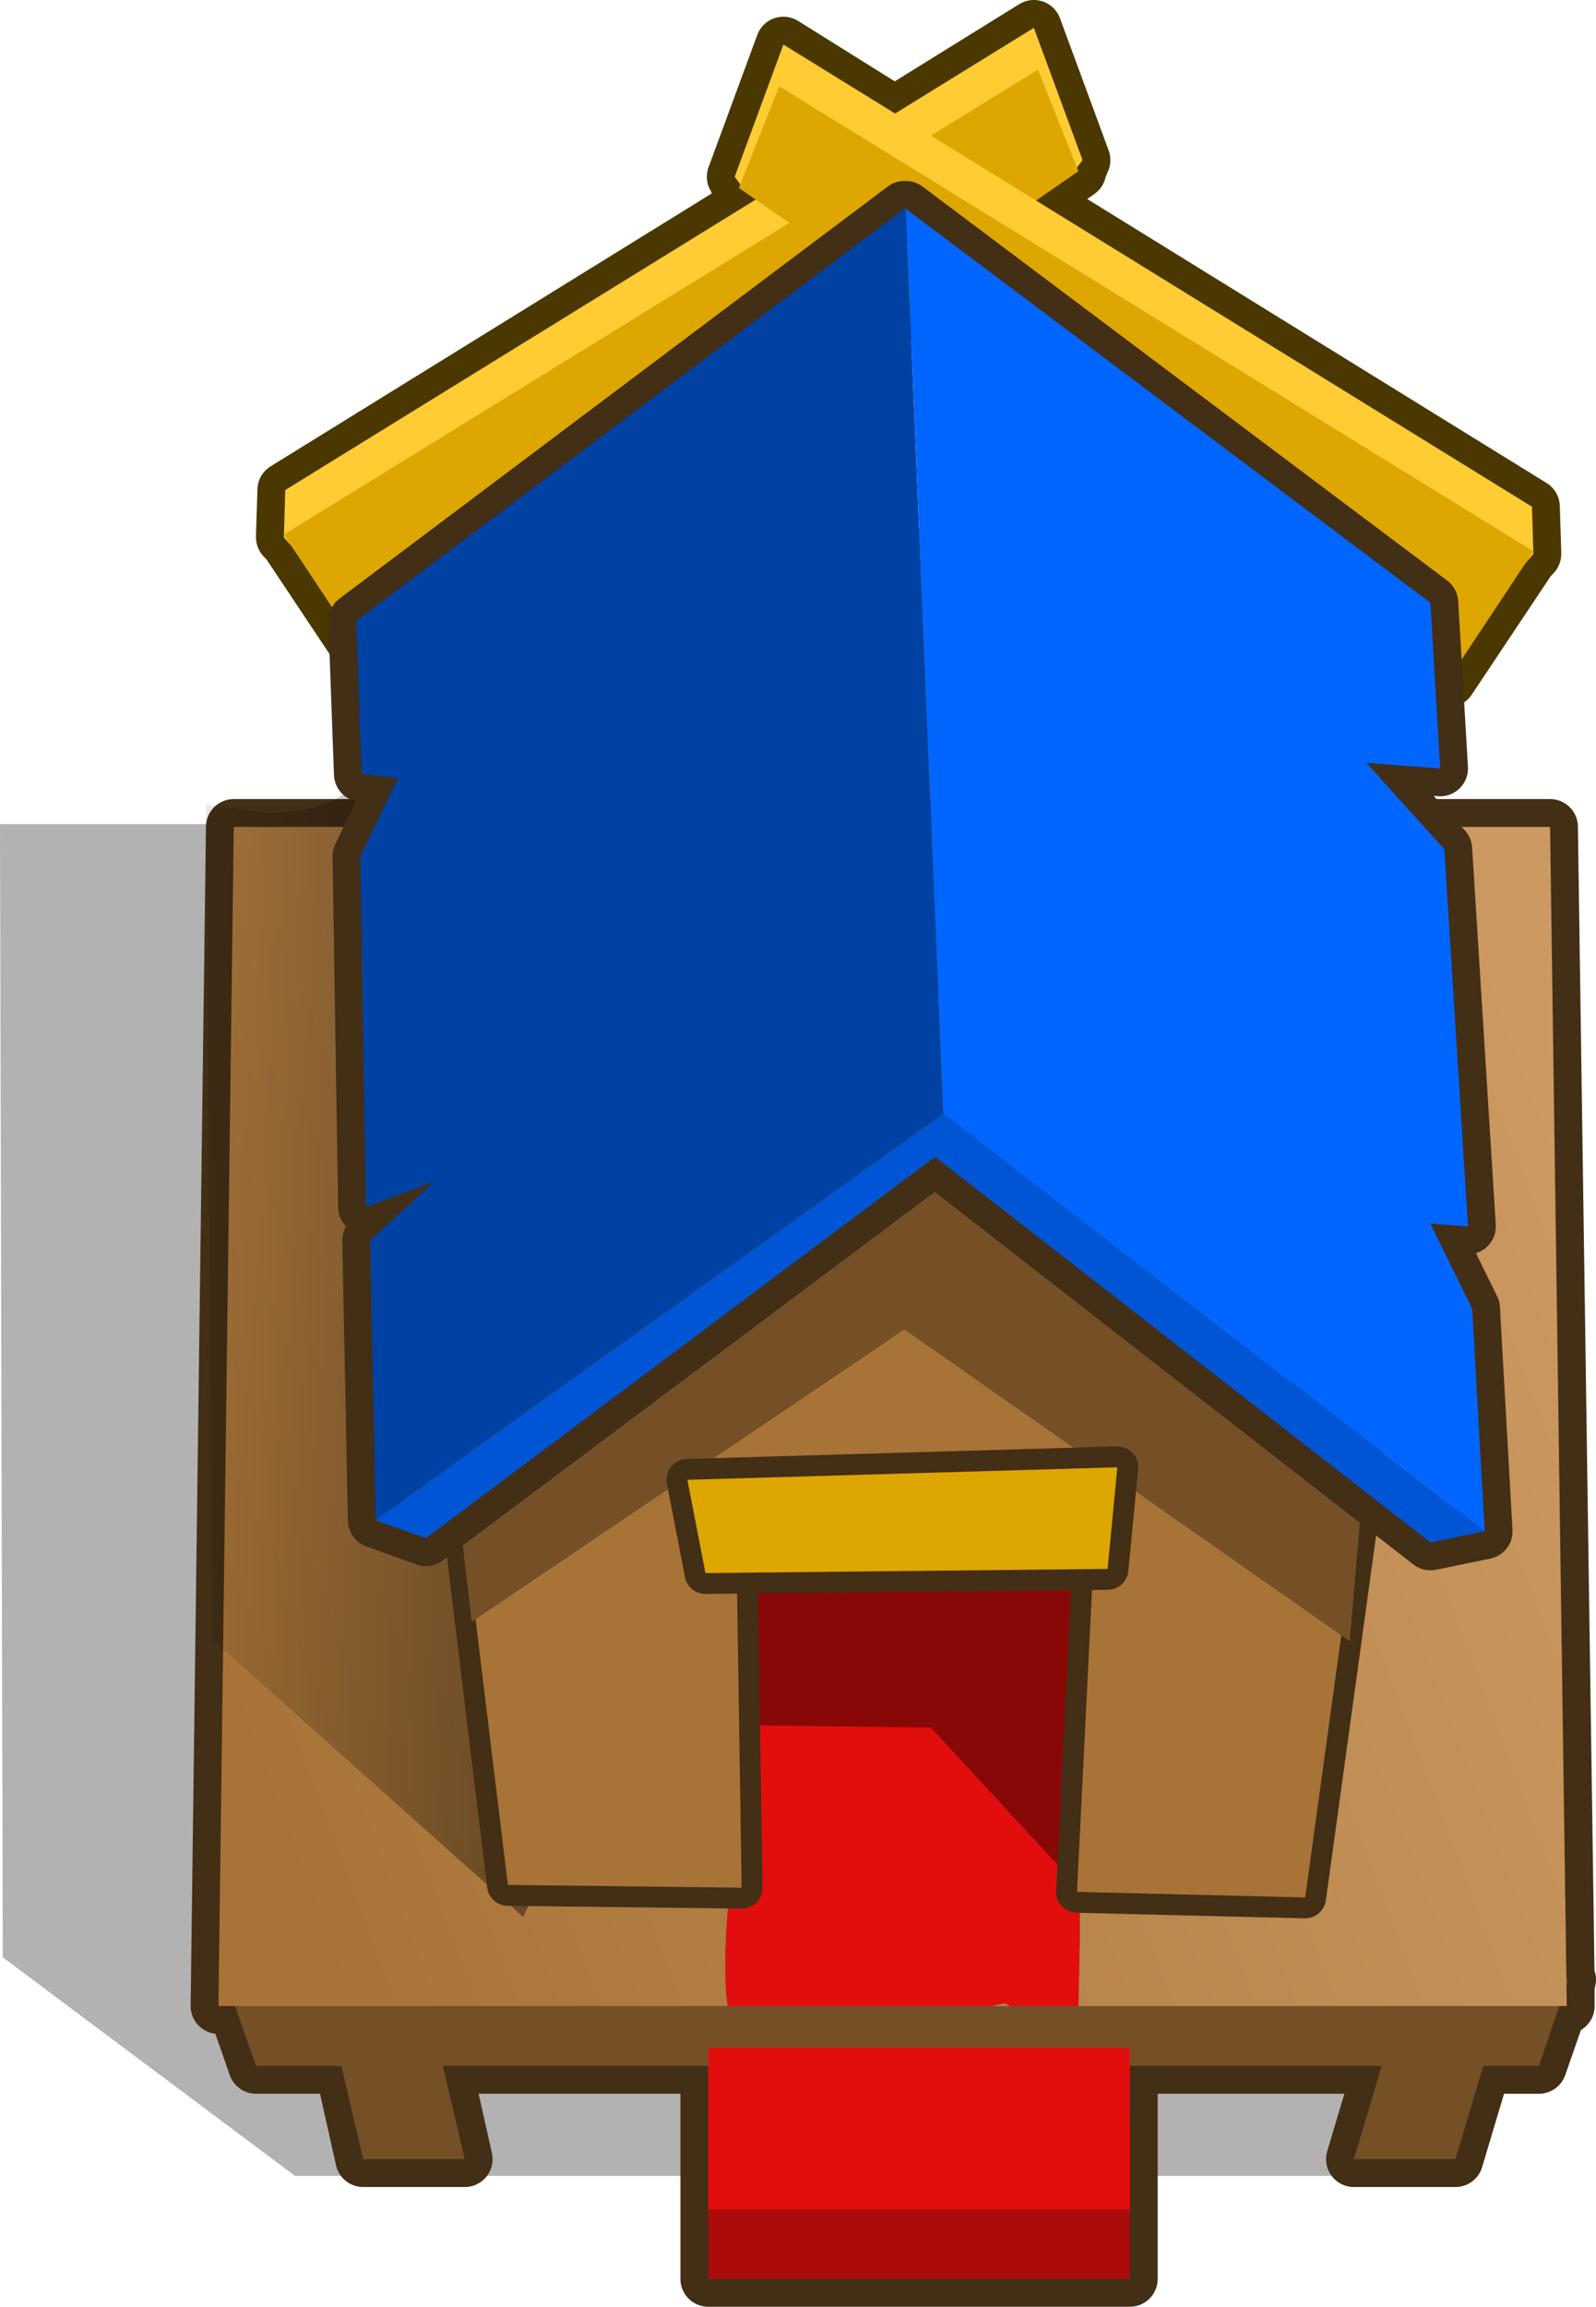 <?xml version="1.0" encoding="UTF-8" standalone="no"?>
<svg xmlns:xlink="http://www.w3.org/1999/xlink" height="82.85px" width="57.35px" xmlns="http://www.w3.org/2000/svg">
  <g transform="matrix(1.0, 0.0, 0.0, 1.0, -2.75, 25.45)">
    <path d="M2.75 4.15 L53.7 4.15 53.7 52.7 13.35 52.7 2.85 44.85 2.75 4.15" fill="#000000" fill-opacity="0.302" fill-rule="evenodd" stroke="none"/>
    <path d="M59.05 45.65 L59.1 45.65 59.05 45.85 59.05 46.6 58.8 46.6 58.05 48.75 56.05 48.75 55.05 52.1 51.4 52.1 52.4 48.75 43.35 48.75 43.35 56.4 28.2 56.4 28.2 48.75 18.7 48.75 19.45 52.1 15.8 52.1 15.05 48.75 11.95 48.75 11.2 46.6 10.6 46.6 11.15 4.25 58.45 4.25 59.05 45.65" fill="#755026" fill-rule="evenodd" stroke="none"/>
    <path d="M59.05 45.65 L59.1 45.65 59.05 45.85 59.05 46.6 58.8 46.6 58.05 48.75 56.05 48.75 55.05 52.1 51.4 52.1 52.4 48.75 43.35 48.75 43.35 56.4 28.2 56.4 28.2 48.75 18.7 48.75 19.45 52.1 15.8 52.1 15.05 48.75 11.95 48.75 11.2 46.6 10.6 46.6 11.15 4.25 58.45 4.25 59.05 45.65 Z" fill="none" stroke="#432e16" stroke-linecap="round" stroke-linejoin="round" stroke-width="2.0"/>
    <path d="M56.45 47.4 L55.05 52.1 51.4 52.1 52.8 47.4 56.45 47.4 M18.35 47.4 L19.45 52.1 15.8 52.1 14.7 47.4 18.35 47.4" fill="#755026" fill-rule="evenodd" stroke="none"/>
    <path d="M58.05 48.75 L11.95 48.75 10.95 45.9 59.1 45.65 58.05 48.75" fill="#755026" fill-rule="evenodd" stroke="none"/>
    <path d="M28.2 50.6 L43.35 50.6 43.35 56.4 28.2 56.4 28.2 50.6" fill="#ac0b0b" fill-rule="evenodd" stroke="none"/>
    <path d="M28.2 48.1 L43.35 48.1 43.35 53.9 28.2 53.9 28.2 48.1" fill="#e20e0e" fill-rule="evenodd" stroke="none"/>
    <path d="M41.5 46.6 L41.55 44.3 41.55 43.2 42.45 41.45 43.75 38.75 45.2 36.15 Q45.6 35.3 45.6 33.9 45.6 32.0 44.95 30.3 43.9 27.7 41.75 27.55 32.85 27.4 29.65 28.85 27.5 29.8 27.5 32.05 27.5 34.15 29.05 41.2 L28.85 43.85 Q28.75 45.7 28.9 46.6 L10.6 46.6 11.15 4.25 58.45 4.25 59.05 46.6 41.5 46.6 M38.35 46.6 L38.85 46.5 39.05 46.6 38.35 46.6" fill="url(#gradient0)" fill-rule="evenodd" stroke="none"/>
    <path d="M28.9 46.6 Q28.75 45.7 28.85 43.85 L29.05 41.2 Q27.5 34.15 27.5 32.05 27.5 29.8 29.65 28.85 32.85 27.4 41.75 27.55 43.9 27.7 44.95 30.3 45.6 32.0 45.6 33.9 45.6 35.3 45.2 36.15 L43.75 38.75 42.45 41.45 41.55 43.2 41.55 44.3 41.5 46.6 39.05 46.6 38.85 46.5 38.35 46.6 28.9 46.6" fill="#e20e0e" fill-rule="evenodd" stroke="none"/>
    <path d="M37.45 -7.1 L49.4 30.85 27.4 30.85 21.55 43.4 10.4 33.45 10.15 3.45 12.25 3.75 Q14.15 3.75 15.05 3.1 L17.95 3.15 Q21.45 3.15 21.45 0.85 21.45 -0.3 19.95 -0.95 L37.45 -7.1" fill="url(#gradient1)" fill-rule="evenodd" stroke="none"/>
    <path d="M41.65 42.5 L36.2 36.6 24.6 36.45 22.65 25.3 46.25 23.25 46.05 36.95 41.65 42.5" fill="#000000" fill-opacity="0.4" fill-rule="evenodd" stroke="none"/>
    <path d="M49.65 42.7 L51.8 27.1 35.25 8.95 18.55 25.35 19.35 28.7 21.0 42.25 29.4 42.35 29.2 29.45 42.1 29.45 41.45 42.5 49.65 42.7 Z" fill="none" stroke="#432e16" stroke-linecap="round" stroke-linejoin="round" stroke-width="1.5"/>
    <path d="M49.65 42.7 L41.45 42.5 42.1 29.45 29.2 29.45 29.4 42.35 21.0 42.25 19.35 28.7 18.55 25.35 35.25 8.95 51.8 27.1 49.65 42.7" fill="#a87337" fill-rule="evenodd" stroke="none"/>
    <path d="M51.75 27.65 L51.25 33.5 35.25 22.3 19.7 32.8 19.15 28.1 35.4 12.45 51.75 27.65" fill="#755026" fill-rule="evenodd" stroke="none"/>
    <path d="M42.55 30.9 L28.1 31.05 27.45 27.7 42.9 27.25 42.55 30.9 Z" fill="none" stroke="#432e16" stroke-linecap="round" stroke-linejoin="round" stroke-width="1.5"/>
    <path d="M42.55 30.9 L28.1 31.05 27.45 27.7 42.9 27.25 42.55 30.9" fill="#dda600" fill-rule="evenodd" stroke="none"/>
    <path d="M12.95 -6.15 L12.95 -6.25 13.0 -7.85 29.9 -18.3 29.3 -18.7 29.35 -18.75 29.15 -19.1 30.9 -23.85 34.9 -21.35 39.9 -24.45 41.65 -19.7 41.5 -19.35 41.5 -19.3 40.0 -18.25 57.8 -7.25 57.85 -5.65 57.85 -5.55 57.7 -5.4 54.8 -1.05 35.0 -14.75 16.0 -1.65 13.1 -6.0 12.95 -6.15" fill="#dda600" fill-rule="evenodd" stroke="none"/>
    <path d="M12.95 -6.15 L13.1 -6.0 16.0 -1.65 35.0 -14.75 54.8 -1.05 57.7 -5.4 57.85 -5.55 57.85 -5.65 57.8 -7.25 40.0 -18.25 41.5 -19.3 41.5 -19.35 41.65 -19.7 39.9 -24.45 34.9 -21.35 30.9 -23.85 29.15 -19.1 29.35 -18.75 29.3 -18.7 29.9 -18.3 13.0 -7.85 12.95 -6.25 12.95 -6.15 Z" fill="none" stroke="#4a3800" stroke-linecap="round" stroke-linejoin="round" stroke-width="2.0"/>
    <path d="M13.0 -7.85 L39.9 -24.45 41.65 -19.7 41.35 -19.3 41.0 -19.4 40.8 -19.7 40.75 -20.15 40.7 -20.35 15.85 -3.15 14.15 -5.75 14.0 -5.7 13.75 -5.65 13.75 -5.55 13.75 -5.4 13.7 -5.3 12.95 -6.15 13.0 -7.85" fill="#ffcc33" fill-rule="evenodd" stroke="none"/>
    <path d="M16.0 -1.65 L12.95 -6.25 40.05 -22.95 41.5 -19.3 16.0 -1.65" fill="#dda600" fill-rule="evenodd" stroke="none"/>
    <path d="M29.8 -18.8 L29.45 -18.7 29.15 -19.1 30.9 -23.85 57.8 -7.25 57.85 -5.55 57.1 -4.7 57.05 -4.8 57.05 -4.95 57.05 -5.05 56.8 -5.1 56.65 -5.15 54.95 -2.55 30.1 -19.75 30.05 -19.55 30.0 -19.1 29.8 -18.8" fill="#ffcc33" fill-rule="evenodd" stroke="none"/>
    <path d="M30.75 -22.35 L57.85 -5.65 54.8 -1.05 29.3 -18.7 30.75 -22.35" fill="#dda600" fill-rule="evenodd" stroke="none"/>
    <path d="M35.3 -17.95 L35.25 -17.95 35.25 -18.0 35.3 -17.95" fill="#a87337" fill-rule="evenodd" stroke="none"/>
    <path d="M35.3 -17.95 L54.15 -3.8 54.5 2.15 51.85 1.95 54.65 5.05 55.5 18.6 54.15 18.5 55.65 21.55 56.1 29.55 54.15 29.95 36.35 16.1 18.05 29.8 16.25 29.15 16.05 19.1 18.35 17.0 15.9 17.9 15.7 5.3 17.05 2.5 15.75 2.35 15.55 -3.15 35.25 -17.95" fill="none" stroke="#432e16" stroke-linecap="round" stroke-linejoin="round" stroke-width="2.0"/>
    <path d="M16.25 29.15 L16.05 19.1 18.35 17.0 15.9 17.9 15.7 5.3 17.05 2.5 15.75 2.35 15.55 -3.15 35.25 -17.95 35.3 -18.0 35.3 -17.95 36.65 14.55 16.25 29.15" fill="#0042a4" fill-rule="evenodd" stroke="none"/>
    <path d="M36.65 14.55 L35.3 -17.95 54.15 -3.8 54.5 2.15 51.85 1.95 54.65 5.05 55.5 18.6 54.15 18.5 55.65 21.55 56.1 29.55 36.65 14.55" fill="#0066ff" fill-rule="evenodd" stroke="none"/>
    <path d="M16.25 29.15 L36.65 14.55 56.1 29.55 54.15 29.95 36.35 16.1 18.05 29.8 16.25 29.15" fill="#0055d5" fill-rule="evenodd" stroke="none"/>
  </g>
  <defs>
    <linearGradient gradientTransform="matrix(0.03, -0.011, 0.009, 0.024, 34.8, 25.4)" gradientUnits="userSpaceOnUse" id="gradient0" spreadMethod="pad" x1="-819.2" x2="819.2">
      <stop offset="0.0" stop-color="#a87337"/>
      <stop offset="1.0" stop-color="#cb9961"/>
    </linearGradient>
    <linearGradient gradientTransform="matrix(0.011, 0.0, 0.0, 0.031, 16.05, 17.05)" gradientUnits="userSpaceOnUse" id="gradient1" spreadMethod="pad" x1="-819.2" x2="819.2">
      <stop offset="0.0" stop-color="#000000" stop-opacity="0.0"/>
      <stop offset="1.0" stop-color="#000000" stop-opacity="0.498"/>
    </linearGradient>
  </defs>
</svg>
